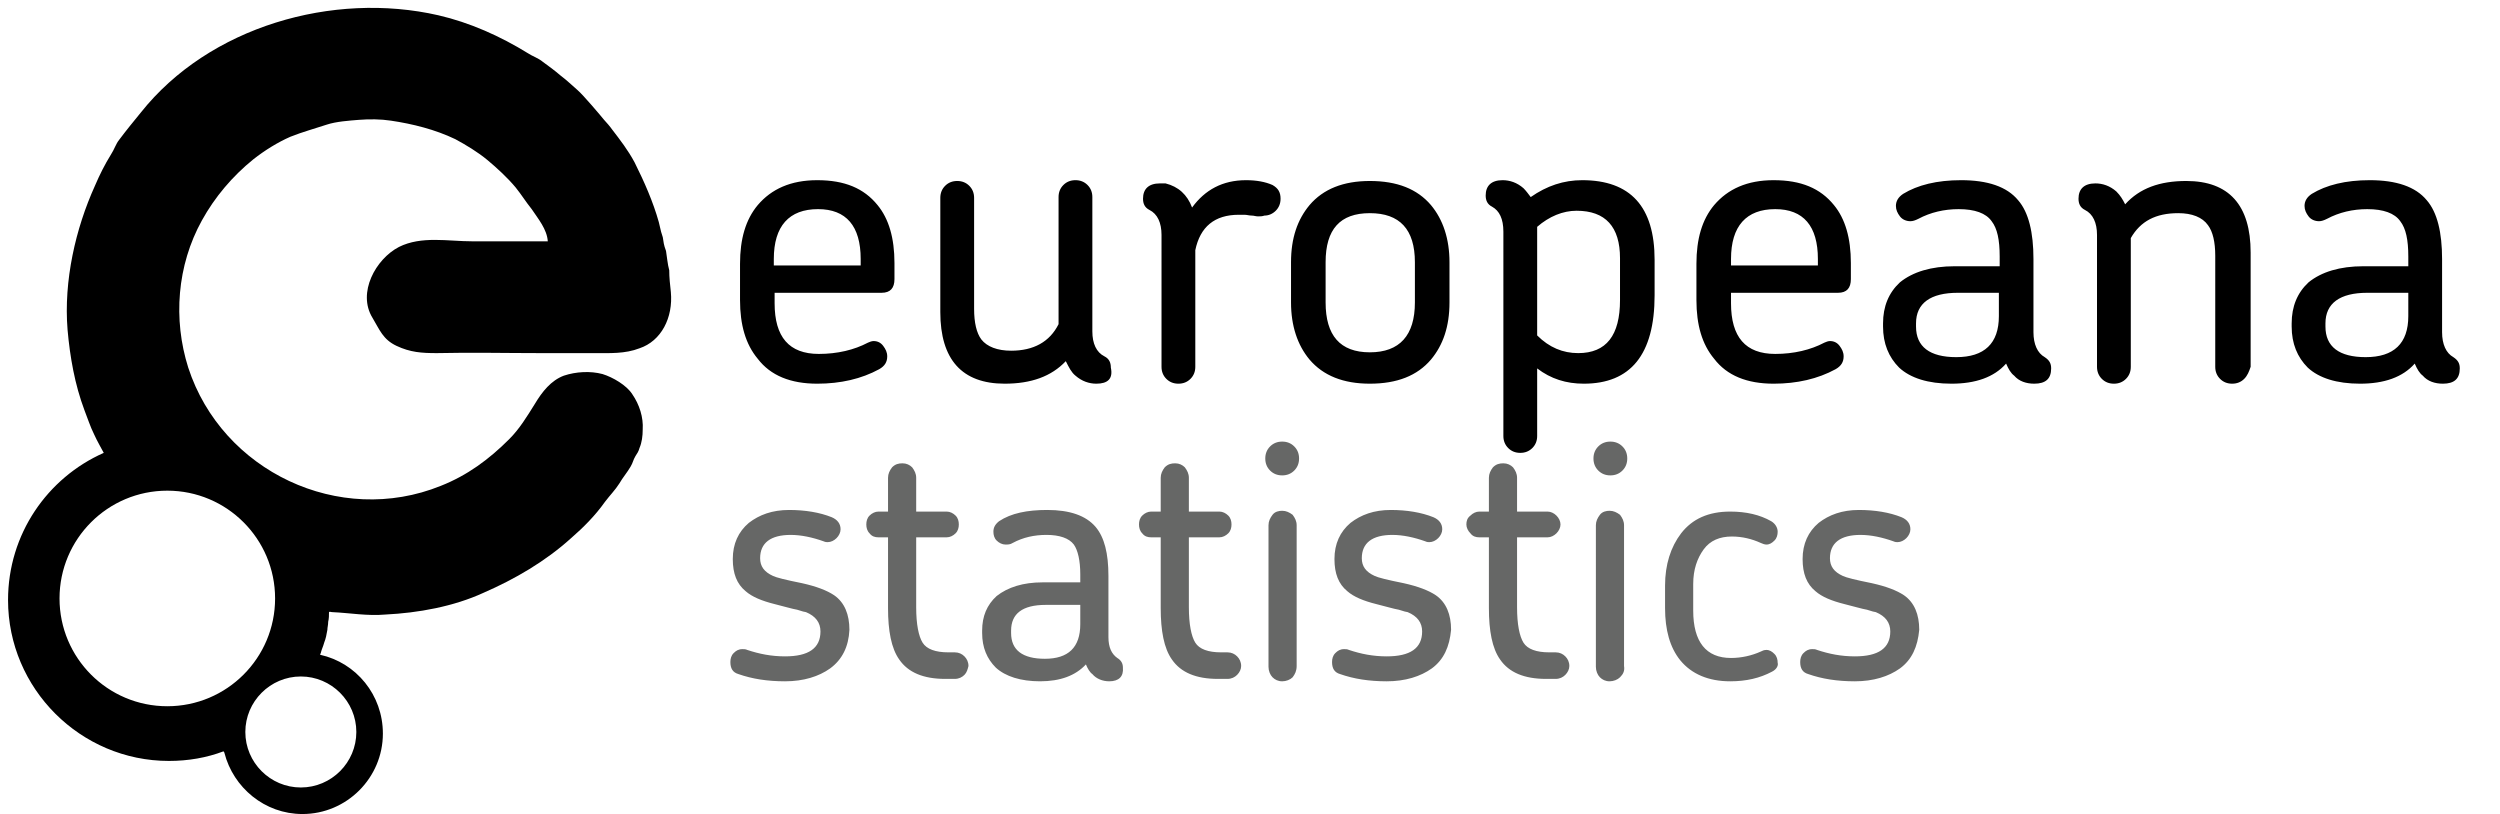 <?xml version="1.0" encoding="utf-8"?>
<!-- Generator: Adobe Illustrator 19.2.0, SVG Export Plug-In . SVG Version: 6.00 Build 0)  -->
<svg version="1.1" baseProfile="tiny" id="Layer_1" xmlns="http://www.w3.org/2000/svg" xmlns:xlink="http://www.w3.org/1999/xlink"
	 x="0px" y="0px" viewBox="0 0 310.8 101.2" xml:space="preserve">
<path d="M67.8,30.1h0.1H67.8 M20.8,61c7.4,0,13.4,6,13.4,13.4s-6,13.4-13.4,13.4s-13.4-6-13.4-13.4S13.4,61,20.8,61 M30.5,91
	c0-3.8,3.1-6.9,6.9-6.9s6.9,3.1,6.9,6.9s-3.1,6.9-6.9,6.9C33.6,97.9,30.5,94.8,30.5,91 M83.4,36.3c-0.1-0.9-0.2-1.8-0.2-2.7
	c-0.2-0.7-0.3-1.8-0.4-2.4c-0.3-0.8-0.3-1.1-0.4-1.7c-0.2-0.6-0.2-0.6-0.5-1.9c-0.7-2.5-1.8-5-3-7.4c-0.8-1.5-1.8-2.8-2.8-4.1
	c-0.2-0.3-0.8-1-1-1.2c-0.4-0.5-2.6-3.1-3.3-3.7c-0.7-0.6-1.3-1.2-2.1-1.8c-0.7-0.6-1.5-1.2-2.2-1.7c-0.6-0.5-1.3-0.7-1.9-1.1
	c-3.4-2.1-7.2-3.8-11.1-4.7C41.4-1.1,26,3.3,17.5,14c-0.9,1.1-1.8,2.2-2.7,3.4c-0.4,0.5-0.6,1.2-1,1.8c-0.8,1.3-1.4,2.5-2,3.9
	C9.4,28.4,7.9,34.9,8.4,41c0.3,3.4,0.9,6.8,2.1,10c0.4,1,0.7,2,1.2,3c0.3,0.7,1.1,2.1,1.2,2.3C5.9,59.4,1,66.4,1,74.6
	c0,11,9,20,20,20c2.4,0,4.7-0.4,6.8-1.2c0,0.1,0.1,0.1,0.1,0.2c1.1,4.3,5,7.6,9.7,7.6c5.5,0,10-4.5,10-10c0-4.8-3.3-8.8-7.8-9.8
	c0-0.1,0.1-0.2,0.1-0.3c0.1-0.4,0.3-0.8,0.4-1.2c0.2-0.5,0.3-1,0.4-1.6c0-0.3,0.1-0.6,0.1-1c0.1-0.4,0.1-0.8,0.1-1.2
	c0.1-0.1,0.2,0,0.4,0c2.2,0.1,4.4,0.5,6.6,0.3c4.1-0.2,8.5-1,12.2-2.7C64,72,67.8,69.8,71,66.9c1.5-1.3,3-2.8,4.2-4.5
	c0.6-0.8,1.3-1.5,1.8-2.3c0.4-0.7,1-1.4,1.4-2.1c0.3-0.5,0.3-0.8,0.6-1.3c0.2-0.3,0.4-0.6,0.5-1c0.3-0.7,0.4-1.5,0.4-2.3
	c0.1-1.5-0.4-3.1-1.3-4.4c-0.7-1.1-2.4-2.1-3.7-2.5c-1.5-0.4-3.3-0.3-4.8,0.2c-1.6,0.6-2.7,2-3.6,3.5c-1,1.6-1.9,3.1-3.2,4.4
	c-2.5,2.5-5.2,4.5-8.5,5.8c-12.6,5.1-27.2-1.8-31.4-14.7c-1.9-6-1.4-12.7,1.7-18.3c1.6-2.9,3.8-5.5,6.4-7.6c1.4-1.1,3-2.1,4.6-2.8
	c1.5-0.6,3-1,4.5-1.5c1.2-0.4,2.8-0.5,4-0.6c1.3-0.1,2.7-0.1,4,0.1c2.7,0.4,5.5,1.1,8,2.3c1.3,0.7,2.8,1.6,4,2.6s2.5,2.2,3.5,3.4
	c0.8,1,1.2,1.7,2,2.7c0.8,1.2,1.9,2.5,2,4c-3.1,0-6.3,0-9.4,0c-3,0-6.3-0.7-9.1,0.7c-2.9,1.5-5.2,5.7-3.3,8.8c0.9,1.5,1.3,2.7,3,3.5
	s3.1,0.9,5,0.9c4.3-0.1,8.6,0,12.9,0h6.7c1.9,0,3.8,0.1,5.6-0.6C82.2,42.4,83.7,39.5,83.4,36.3 M111.2,34.7c0,1.1-0.5,1.7-1.6,1.7
	H96.3v1.3c0,4.2,1.8,6.3,5.5,6.3c2.3,0,4.4-0.5,6.1-1.4c0.2-0.1,0.5-0.2,0.7-0.2c0.5,0,0.9,0.2,1.2,0.6s0.5,0.8,0.5,1.3
	c0,0.7-0.3,1.2-1,1.6c-2.2,1.2-4.8,1.8-7.7,1.8c-3.3,0-5.8-1-7.4-3.1c-1.5-1.8-2.2-4.2-2.2-7.3v-4.5c0-3.1,0.7-5.5,2.2-7.3
	c1.7-2,4.1-3.1,7.4-3.1c3.4,0,5.8,1,7.5,3.1c1.4,1.7,2.1,4.1,2.1,7.2V34.7z M107,32.2c0-4.1-1.8-6.2-5.3-6.2c-3.6,0-5.5,2.1-5.5,6.2
	V33H107V32.2z M136.3,47.7c-0.9,0-1.8-0.3-2.6-1c-0.5-0.4-0.8-1-1.2-1.8c-1.8,1.9-4.3,2.8-7.6,2.8c-5.3,0-8-3-8-8.9V24.6
	c0-0.6,0.2-1.1,0.6-1.5c0.4-0.4,0.9-0.6,1.5-0.6s1.1,0.2,1.5,0.6c0.4,0.4,0.6,0.9,0.6,1.5v13.8c0,1.7,0.3,3,0.9,3.8
	c0.7,0.9,2,1.4,3.7,1.4c2.8,0,4.8-1.1,5.9-3.3V24.5c0-0.6,0.2-1.1,0.6-1.5c0.4-0.4,0.9-0.6,1.5-0.6s1.1,0.2,1.5,0.6
	c0.4,0.4,0.6,0.9,0.6,1.5v16.7c0,1.5,0.5,2.6,1.5,3.1c0.6,0.3,0.8,0.8,0.8,1.4C138.4,47.1,137.7,47.7,136.3,47.7z M156.4,26.9
	c-0.3,0-0.5-0.1-0.8-0.1s-0.6-0.1-0.9-0.1c-0.3,0-0.5,0-0.7,0c-3,0-4.8,1.5-5.4,4.4v14.5c0,0.6-0.2,1.1-0.6,1.5
	c-0.4,0.4-0.9,0.6-1.5,0.6s-1.1-0.2-1.5-0.6s-0.6-0.9-0.6-1.5V29.2c0-1.5-0.5-2.6-1.5-3.1c-0.6-0.3-0.8-0.8-0.8-1.4
	c0-1.2,0.7-1.9,2.1-1.9c0.4,0,0.6,0,0.7,0c1.6,0.4,2.7,1.4,3.3,3c1.6-2.2,3.8-3.4,6.7-3.4c1.3,0,2.4,0.2,3.3,0.6
	c0.7,0.4,1,0.9,1,1.7c0,0.6-0.2,1.1-0.6,1.5c-0.4,0.4-0.9,0.6-1.4,0.6C156.9,26.9,156.7,26.9,156.4,26.9z M177.9,44.7
	c-1.7,2-4.2,3-7.6,3c-3.3,0-5.8-1-7.5-3c-1.5-1.8-2.3-4.2-2.3-7.1v-5c0-3,0.8-5.3,2.3-7.1c1.7-2,4.2-3,7.5-3c3.4,0,5.9,1,7.6,3
	c1.5,1.8,2.3,4.2,2.3,7.1v5C180.2,40.6,179.4,42.9,177.9,44.7z M175.9,32.6c0-4.1-1.9-6.1-5.6-6.1c-3.7,0-5.5,2-5.5,6.1v5
	c0,4.1,1.8,6.2,5.5,6.2s5.6-2.1,5.6-6.2V32.6z M196.9,47.7c-2.2,0-4.1-0.6-5.8-1.9v8.4c0,0.6-0.2,1.1-0.6,1.5
	c-0.4,0.4-0.9,0.6-1.5,0.6s-1.1-0.2-1.5-0.6s-0.6-0.9-0.6-1.5V28.8c0-1.6-0.5-2.6-1.4-3.1c-0.6-0.3-0.8-0.8-0.8-1.4
	c0-1.2,0.7-1.9,2.1-1.9c0.9,0,1.8,0.3,2.6,1c0.3,0.3,0.6,0.7,0.9,1.1c2-1.4,4.1-2.1,6.4-2.1c6,0,9,3.3,9,9.9v4.4
	C205.7,44.1,202.7,47.7,196.9,47.7z M201.4,32.1c0-3.9-1.8-5.9-5.4-5.9c-1.7,0-3.4,0.7-4.9,2v13.5c1.5,1.5,3.2,2.2,5.1,2.2
	c3.5,0,5.2-2.2,5.2-6.6L201.4,32.1L201.4,32.1z M230.1,34.7c0,1.1-0.5,1.7-1.6,1.7h-13.3v1.3c0,4.2,1.8,6.3,5.5,6.3
	c2.3,0,4.4-0.5,6.1-1.4c0.2-0.1,0.5-0.2,0.7-0.2c0.5,0,0.9,0.2,1.2,0.6s0.5,0.8,0.5,1.3c0,0.7-0.3,1.2-1,1.6
	c-2.2,1.2-4.8,1.8-7.7,1.8c-3.3,0-5.8-1-7.4-3.1c-1.5-1.8-2.2-4.2-2.2-7.3v-4.5c0-3.1,0.7-5.5,2.2-7.3c1.7-2,4.1-3.1,7.4-3.1
	c3.4,0,5.8,1,7.5,3.1c1.4,1.7,2.1,4.1,2.1,7.2V34.7z M226,32.2c0-4.1-1.8-6.2-5.3-6.2c-3.6,0-5.5,2.1-5.5,6.2V33H226V32.2z
	 M252.9,47.7c-1,0-1.9-0.3-2.5-1c-0.4-0.3-0.7-0.8-1-1.5c-1.5,1.7-3.8,2.5-6.8,2.5c-2.9,0-5.1-0.7-6.5-2c-1.3-1.3-2-3-2-5.1v-0.4
	c0-2.1,0.7-3.8,2.1-5.1c1.6-1.3,3.9-2,6.8-2h5.6v-1.2c0-2.1-0.3-3.5-1-4.4c-0.7-1-2.1-1.5-4.1-1.5c-1.8,0-3.5,0.4-5,1.2
	c-0.4,0.2-0.7,0.3-1,0.3c-0.5,0-1-0.2-1.3-0.6c-0.3-0.4-0.5-0.8-0.5-1.3c0-0.6,0.3-1.1,0.9-1.5c1.8-1.1,4.2-1.7,7.2-1.7
	c3.3,0,5.7,0.8,7.1,2.5c1.3,1.5,1.9,4,1.9,7.3v9.1c0,1.5,0.5,2.6,1.4,3.1c0.6,0.4,0.8,0.8,0.8,1.4C255,47.1,254.3,47.7,252.9,47.7z
	 M248.5,36.4h-5.1c-3.4,0-5.2,1.3-5.2,3.8v0.4c0,2.5,1.7,3.8,5,3.8c3.5,0,5.3-1.7,5.3-5.1C248.5,39.3,248.5,36.4,248.5,36.4z
	 M279,47.1c-0.4,0.4-0.9,0.6-1.5,0.6c-0.6,0-1.1-0.2-1.5-0.6c-0.4-0.4-0.6-0.9-0.6-1.5V31.8c0-1.7-0.3-3-0.9-3.8
	c-0.7-1-2-1.5-3.7-1.5c-2.8,0-4.7,1-5.9,3.1v16c0,0.6-0.2,1.1-0.6,1.5s-0.9,0.6-1.5,0.6s-1.1-0.2-1.5-0.6s-0.6-0.9-0.6-1.5V29.2
	c0-1.5-0.5-2.6-1.5-3.1c-0.6-0.3-0.8-0.8-0.8-1.4c0-1.2,0.7-1.9,2.1-1.9c0.9,0,1.8,0.3,2.6,1c0.5,0.5,0.8,1,1.1,1.6
	c1.8-2,4.3-2.9,7.6-2.9c5.3,0,8,3,8,8.9v14.2C279.6,46.2,279.4,46.7,279,47.1z M303.7,47.7c-1,0-1.9-0.3-2.5-1
	c-0.4-0.3-0.7-0.8-1-1.5c-1.5,1.7-3.8,2.5-6.8,2.5c-2.9,0-5.1-0.7-6.5-2c-1.3-1.3-2-3-2-5.1v-0.4c0-2.1,0.7-3.8,2.1-5.1
	c1.6-1.3,3.9-2,6.8-2h5.6v-1.2c0-2.1-0.3-3.5-1-4.4c-0.7-1-2.1-1.5-4.1-1.5c-1.8,0-3.5,0.4-5,1.2c-0.4,0.2-0.7,0.3-1,0.3
	c-0.5,0-1-0.2-1.3-0.6c-0.3-0.4-0.5-0.8-0.5-1.3c0-0.6,0.3-1.1,0.9-1.5c1.8-1.1,4.2-1.7,7.2-1.7c3.3,0,5.7,0.8,7.1,2.5
	c1.3,1.5,1.9,4,1.9,7.3v9.1c0,1.5,0.5,2.6,1.4,3.1c0.6,0.4,0.8,0.8,0.8,1.4C305.8,47.1,305.1,47.7,303.7,47.7z M299.4,36.4h-5.1
	c-3.4,0-5.2,1.3-5.2,3.8v0.4c0,2.5,1.7,3.8,5,3.8c3.5,0,5.3-1.7,5.3-5.1C299.4,39.3,299.4,36.4,299.4,36.4z"/>
<path fill="#666766" d="M103.2,83.1c-1.4,1-3.3,1.6-5.6,1.6c-2.2,0-4.1-0.3-5.8-0.9c-0.7-0.2-1-0.7-1-1.5c0-0.4,0.1-0.8,0.4-1.1
	c0.3-0.3,0.6-0.5,1.1-0.5c0.2,0,0.4,0,0.6,0.1c1.5,0.5,3,0.8,4.7,0.8c2.9,0,4.4-1,4.4-3.1c0-1.1-0.6-1.9-1.8-2.4
	c-0.1,0-0.5-0.1-1.1-0.3c-0.6-0.1-1.6-0.4-2.8-0.7c-1.6-0.4-2.8-0.9-3.6-1.6c-1.1-0.9-1.6-2.2-1.6-4c0-1.9,0.7-3.4,2-4.5
	c1.3-1,2.9-1.6,5-1.6c2,0,3.8,0.3,5.3,0.9c0.7,0.3,1.1,0.8,1.1,1.5c0,0.4-0.2,0.8-0.5,1.1c-0.3,0.3-0.7,0.5-1.1,0.5
	c-0.1,0-0.3,0-0.5-0.1c-1.4-0.5-2.8-0.8-4.1-0.8c-2.5,0-3.8,1-3.8,2.9c0,1,0.5,1.7,1.6,2.2c0.4,0.2,1.6,0.5,3.6,0.9
	c1.8,0.4,3.1,0.9,4,1.5c1.3,0.9,1.9,2.4,1.9,4.3C105.5,80.4,104.7,82,103.2,83.1z M119.9,83.9c-0.3,0.3-0.7,0.5-1.2,0.5h-1.2
	c-2.7,0-4.6-0.8-5.7-2.4c-1-1.4-1.4-3.6-1.4-6.4v-8.8h-1.2c-0.4,0-0.8-0.1-1.1-0.5c-0.3-0.3-0.4-0.7-0.4-1.1c0-0.4,0.1-0.8,0.4-1.1
	c0.3-0.3,0.7-0.5,1.1-0.5h1.2v-4.2c0-0.5,0.2-0.9,0.5-1.3c0.4-0.4,0.8-0.5,1.3-0.5c0.5,0,0.9,0.2,1.2,0.5c0.3,0.4,0.5,0.8,0.5,1.3
	v4.2h3.8c0.4,0,0.8,0.2,1.1,0.5c0.3,0.3,0.4,0.7,0.4,1.1c0,0.4-0.1,0.8-0.4,1.1c-0.3,0.3-0.7,0.5-1.1,0.5h-3.8v8.7
	c0,2.1,0.3,3.6,0.8,4.4c0.5,0.8,1.6,1.2,3.2,1.2h0.8c0.5,0,0.9,0.2,1.2,0.5c0.3,0.3,0.5,0.7,0.5,1.2
	C120.3,83.2,120.2,83.6,119.9,83.9z M137.9,84.7c-0.8,0-1.6-0.3-2.1-0.9c-0.3-0.2-0.6-0.7-0.8-1.2c-1.3,1.4-3.2,2.1-5.7,2.1
	c-2.4,0-4.3-0.6-5.5-1.7c-1.1-1.1-1.7-2.5-1.7-4.3v-0.3c0-1.8,0.6-3.2,1.8-4.3c1.4-1.1,3.3-1.7,5.7-1.7h4.7v-1c0-1.7-0.3-3-0.8-3.7
	c-0.6-0.8-1.8-1.2-3.4-1.2c-1.5,0-2.9,0.3-4.2,1c-0.3,0.2-0.6,0.2-0.9,0.2c-0.4,0-0.8-0.2-1.1-0.5s-0.4-0.7-0.4-1.1
	c0-0.5,0.2-0.9,0.7-1.3c1.5-1,3.5-1.4,6-1.4c2.8,0,4.8,0.7,6,2.1c1.1,1.3,1.6,3.3,1.6,6.1v7.6c0,1.3,0.4,2.1,1.1,2.6
	c0.5,0.3,0.7,0.7,0.7,1.2C139.7,84.1,139.1,84.7,137.9,84.7z M134.3,75.2H130c-2.9,0-4.3,1.1-4.3,3.2v0.3c0,2.1,1.4,3.2,4.2,3.2
	c2.9,0,4.4-1.4,4.4-4.3V75.2z M153.8,83.9c-0.3,0.3-0.7,0.5-1.2,0.5h-1.2c-2.7,0-4.6-0.8-5.7-2.4c-1-1.4-1.4-3.6-1.4-6.4v-8.8h-1.2
	c-0.4,0-0.8-0.1-1.1-0.5c-0.3-0.3-0.4-0.7-0.4-1.1c0-0.4,0.1-0.8,0.4-1.1c0.3-0.3,0.7-0.5,1.1-0.5h1.2v-4.2c0-0.5,0.2-0.9,0.5-1.3
	c0.4-0.4,0.8-0.5,1.3-0.5c0.5,0,0.9,0.2,1.2,0.5c0.3,0.4,0.5,0.8,0.5,1.3v4.2h3.8c0.4,0,0.8,0.2,1.1,0.5c0.3,0.3,0.4,0.7,0.4,1.1
	c0,0.4-0.1,0.8-0.4,1.1c-0.3,0.3-0.7,0.5-1.1,0.5h-3.8v8.7c0,2.1,0.3,3.6,0.8,4.4c0.5,0.8,1.6,1.2,3.2,1.2h0.8
	c0.5,0,0.9,0.2,1.2,0.5c0.3,0.3,0.5,0.7,0.5,1.2C154.3,83.2,154.1,83.6,153.8,83.9z M160.9,58.5c-0.4,0.4-0.9,0.6-1.5,0.6
	c-0.6,0-1.1-0.2-1.5-0.6c-0.4-0.4-0.6-0.9-0.6-1.5c0-0.6,0.2-1.1,0.6-1.5c0.4-0.4,0.9-0.6,1.5-0.6c0.6,0,1.1,0.2,1.5,0.6
	c0.4,0.4,0.6,0.9,0.6,1.5C161.5,57.6,161.3,58.1,160.9,58.5z M160.7,84.2c-0.3,0.3-0.8,0.5-1.3,0.5c-0.5,0-0.9-0.2-1.2-0.5
	c-0.3-0.3-0.5-0.8-0.5-1.3V65.3c0-0.5,0.2-0.9,0.5-1.3c0.3-0.4,0.8-0.5,1.2-0.5c0.5,0,0.9,0.2,1.3,0.5c0.3,0.4,0.5,0.8,0.5,1.3v17.5
	C161.2,83.4,161,83.8,160.7,84.2z M178,83.1c-1.4,1-3.3,1.6-5.6,1.6c-2.2,0-4.1-0.3-5.8-0.9c-0.7-0.2-1-0.7-1-1.5
	c0-0.4,0.1-0.8,0.4-1.1c0.3-0.3,0.6-0.5,1.1-0.5c0.2,0,0.4,0,0.6,0.1c1.5,0.5,3,0.8,4.7,0.8c2.9,0,4.4-1,4.4-3.1
	c0-1.1-0.6-1.9-1.8-2.4c-0.1,0-0.5-0.1-1.1-0.3c-0.6-0.1-1.6-0.4-2.8-0.7c-1.6-0.4-2.8-0.9-3.6-1.6c-1.1-0.9-1.6-2.2-1.6-4
	c0-1.9,0.7-3.4,2-4.5c1.3-1,2.9-1.6,5-1.6c2,0,3.8,0.3,5.3,0.9c0.7,0.3,1.1,0.8,1.1,1.5c0,0.4-0.2,0.8-0.5,1.1
	c-0.3,0.3-0.7,0.5-1.1,0.5c-0.1,0-0.3,0-0.5-0.1c-1.4-0.5-2.8-0.8-4.1-0.8c-2.5,0-3.8,1-3.8,2.9c0,1,0.5,1.7,1.6,2.2
	c0.4,0.2,1.6,0.5,3.6,0.9c1.8,0.4,3.1,0.9,4,1.5c1.3,0.9,1.9,2.4,1.9,4.3C180.2,80.4,179.5,82,178,83.1z M194.6,83.9
	c-0.3,0.3-0.7,0.5-1.2,0.5h-1.2c-2.7,0-4.6-0.8-5.7-2.4c-1-1.4-1.4-3.6-1.4-6.4v-8.8h-1.2c-0.4,0-0.8-0.1-1.1-0.5
	c-0.3-0.3-0.5-0.7-0.5-1.1c0-0.4,0.1-0.8,0.5-1.1c0.3-0.3,0.7-0.5,1.1-0.5h1.2v-4.2c0-0.5,0.2-0.9,0.5-1.3c0.4-0.4,0.8-0.5,1.3-0.5
	s0.9,0.2,1.2,0.5c0.3,0.4,0.5,0.8,0.5,1.3v4.2h3.8c0.4,0,0.8,0.2,1.1,0.5c0.3,0.3,0.5,0.7,0.5,1.1c0,0.4-0.2,0.8-0.5,1.1
	c-0.3,0.3-0.7,0.5-1.1,0.5h-3.8v8.7c0,2.1,0.3,3.6,0.8,4.4c0.5,0.8,1.6,1.2,3.2,1.2h0.8c0.5,0,0.9,0.2,1.2,0.5
	c0.3,0.3,0.5,0.7,0.5,1.2C195.1,83.2,194.9,83.6,194.6,83.9z M201.7,58.5c-0.4,0.4-0.9,0.6-1.5,0.6c-0.6,0-1.1-0.2-1.5-0.6
	c-0.4-0.4-0.6-0.9-0.6-1.5c0-0.6,0.2-1.1,0.6-1.5c0.4-0.4,0.9-0.6,1.5-0.6c0.6,0,1.1,0.2,1.5,0.6c0.4,0.4,0.6,0.9,0.6,1.5
	C202.3,57.6,202.1,58.1,201.7,58.5z M201.4,84.2c-0.3,0.3-0.8,0.5-1.3,0.5c-0.5,0-0.9-0.2-1.2-0.5c-0.3-0.3-0.5-0.8-0.5-1.3V65.3
	c0-0.5,0.2-0.9,0.5-1.3c0.3-0.4,0.8-0.5,1.2-0.5c0.5,0,0.9,0.2,1.3,0.5c0.3,0.4,0.5,0.8,0.5,1.3v17.5
	C202,83.4,201.8,83.8,201.4,84.2z M220.3,83.5c-1.5,0.8-3.2,1.2-5.2,1.2c-2.7,0-4.8-0.9-6.2-2.6c-1.3-1.6-1.9-3.8-1.9-6.5v-2.8
	c0-2.6,0.7-4.8,2-6.5c1.4-1.8,3.4-2.7,6.1-2.7c2,0,3.7,0.4,5.1,1.2c0.5,0.3,0.8,0.8,0.8,1.3c0,0.4-0.1,0.8-0.4,1.1
	c-0.3,0.3-0.6,0.5-1,0.5c-0.2,0-0.5-0.1-0.7-0.2c-1.1-0.5-2.3-0.8-3.6-0.8c-1.5,0-2.7,0.5-3.5,1.6c-0.8,1.1-1.3,2.5-1.3,4.3v3.3
	c0,3.9,1.6,5.9,4.7,5.9c1.3,0,2.6-0.3,3.7-0.8c0.2-0.1,0.4-0.2,0.7-0.2c0.4,0,0.7,0.2,1,0.5c0.3,0.3,0.4,0.7,0.4,1.1
	C221.1,82.7,220.9,83.2,220.3,83.5z M236.2,83.1c-1.4,1-3.3,1.6-5.6,1.6c-2.2,0-4.1-0.3-5.8-0.9c-0.7-0.2-1-0.7-1-1.5
	c0-0.4,0.1-0.8,0.4-1.1c0.3-0.3,0.6-0.5,1.1-0.5c0.2,0,0.4,0,0.6,0.1c1.5,0.5,3,0.8,4.7,0.8c2.9,0,4.4-1,4.4-3.1
	c0-1.1-0.6-1.9-1.8-2.4c-0.1,0-0.5-0.1-1.1-0.3c-0.6-0.1-1.6-0.4-2.8-0.7c-1.6-0.4-2.8-0.9-3.6-1.6c-1.1-0.9-1.6-2.2-1.6-4
	c0-1.9,0.7-3.4,2-4.5c1.3-1,2.9-1.6,5-1.6c2,0,3.8,0.3,5.3,0.9c0.7,0.3,1.1,0.8,1.1,1.5c0,0.4-0.2,0.8-0.5,1.1
	c-0.3,0.3-0.7,0.5-1.1,0.5c-0.1,0-0.3,0-0.5-0.1c-1.4-0.5-2.8-0.8-4.1-0.8c-2.5,0-3.8,1-3.8,2.9c0,1,0.5,1.7,1.6,2.2
	c0.4,0.2,1.6,0.5,3.6,0.9c1.8,0.4,3.1,0.9,4,1.5c1.3,0.9,1.9,2.4,1.9,4.3C238.4,80.4,237.7,82,236.2,83.1z"/>
</svg>
